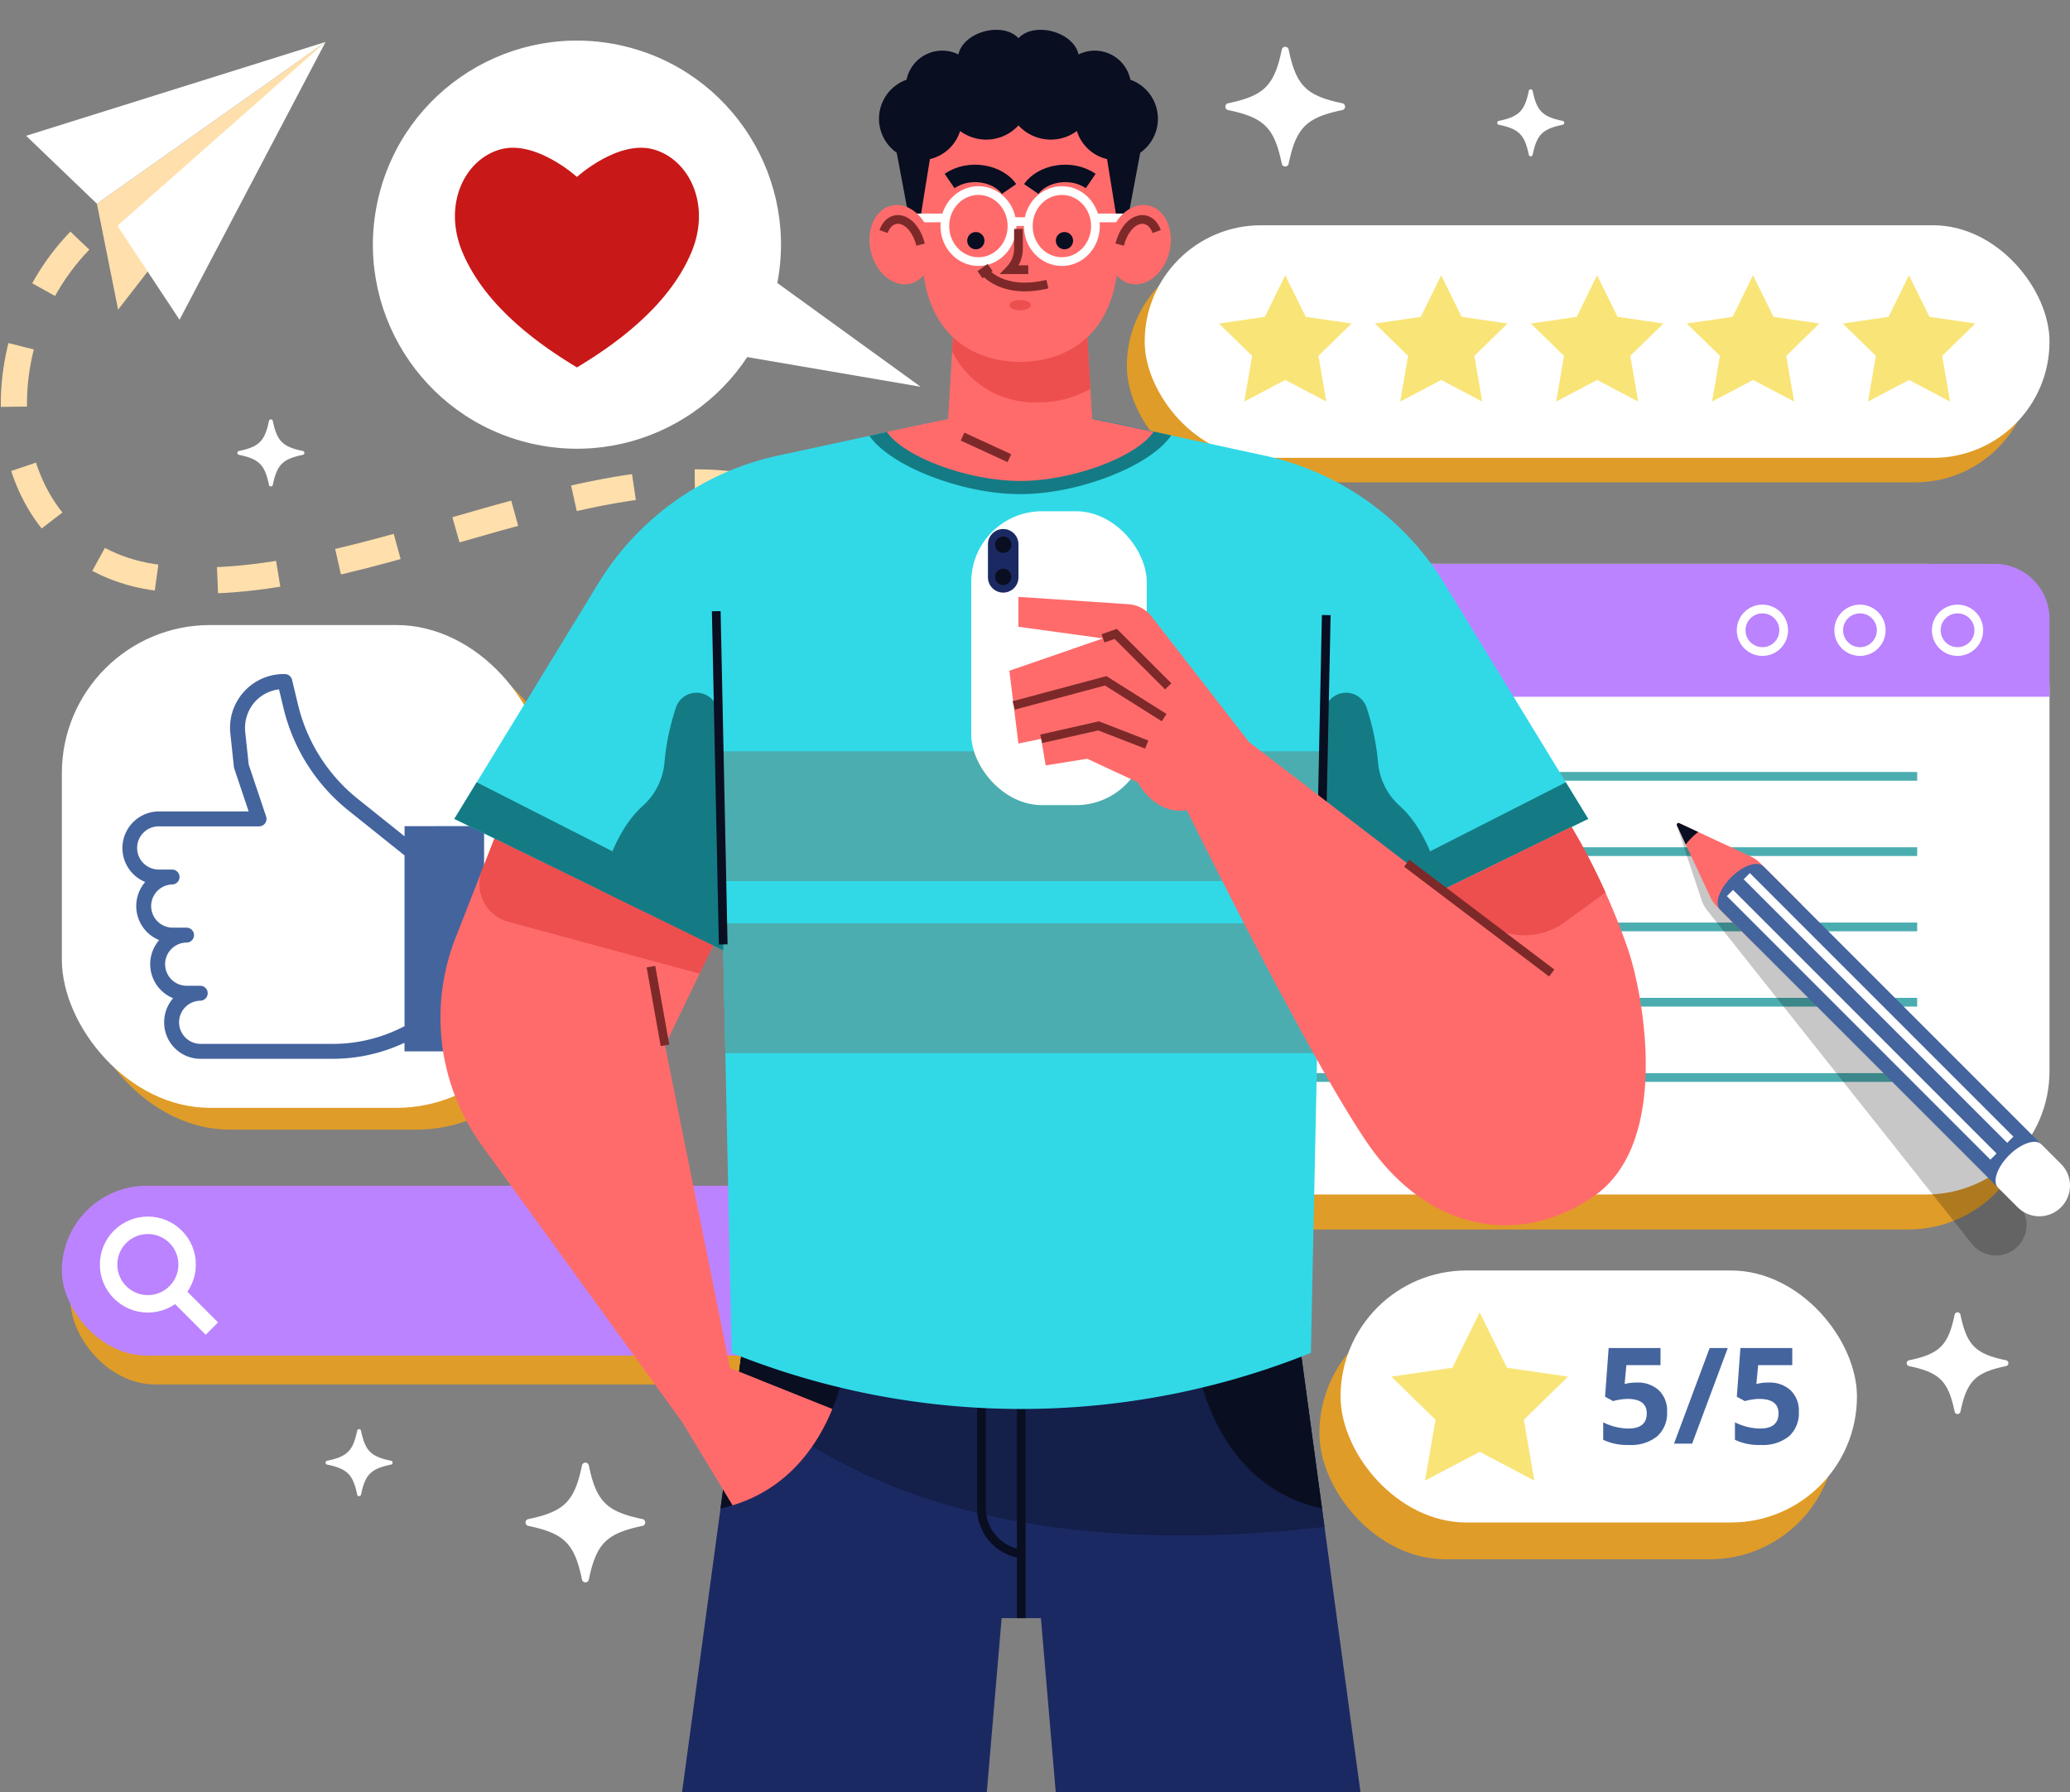 <svg xmlns="http://www.w3.org/2000/svg" width="237.262" height="205.379" viewBox="0 0 237.262 205.379">
  <rect x="0" y="0" width="237.262" height="205.379" fill="#808080" stroke="none"/>
  <g id="Grupo_63481" data-name="Grupo 63481" transform="translate(-118.437 -39.631)">
    <g id="Grupo_63449" data-name="Grupo 63449" transform="translate(269.665 185.236)">
      <rect id="Rectángulo_6518" data-name="Rectángulo 6518" width="59.189" height="28.882" rx="14.441" transform="translate(0 4.214)" fill="#e09c28"/>
      <rect id="Rectángulo_6519" data-name="Rectángulo 6519" width="59.189" height="28.882" rx="14.441" transform="translate(2.426)" fill="#fff"/>
      <path id="Trazado_111690" data-name="Trazado 111690" d="M484.045,376.779l3.132,6.346,7,1.018-5.067,4.939,1.2,6.974-6.263-3.293-6.263,3.293,1.2-6.974-5.067-4.939,7-1.018Z" transform="translate(-465.674 -371.977)" fill="#f9e478"/>
      <g id="Grupo_63448" data-name="Grupo 63448" transform="translate(32.53 8.888)">
        <path id="Trazado_111691" data-name="Trazado 111691" d="M532.218,389.893a3.526,3.526,0,0,1,2.529.892,3.208,3.208,0,0,1,.94,2.444,3.553,3.553,0,0,1-1.132,2.825,4.771,4.771,0,0,1-3.237.989,6.347,6.347,0,0,1-2.953-.592v-2a6.652,6.652,0,0,0,2.87.712q2.121,0,2.121-1.739,0-1.656-2.2-1.656a5.482,5.482,0,0,0-.877.079,6.307,6.307,0,0,0-.78.169l-.921-.5.412-5.583h5.943V387.9h-3.912l-.2,2.151.262-.052A5.18,5.18,0,0,1,532.218,389.893Z" transform="translate(-528.365 -385.936)" fill="#44649e"/>
        <path id="Trazado_111692" data-name="Trazado 111692" d="M552.719,385.936l-4.084,10.957h-2.076l4.084-10.957Z" transform="translate(-538.442 -385.936)" fill="#44649e"/>
        <path id="Trazado_111693" data-name="Trazado 111693" d="M566.069,389.893a3.527,3.527,0,0,1,2.529.892,3.207,3.207,0,0,1,.94,2.444,3.553,3.553,0,0,1-1.131,2.825,4.772,4.772,0,0,1-3.238.989,6.347,6.347,0,0,1-2.953-.592v-2a6.652,6.652,0,0,0,2.871.712q2.121,0,2.121-1.739,0-1.656-2.2-1.656a5.488,5.488,0,0,0-.877.079,6.3,6.3,0,0,0-.779.169l-.922-.5.412-5.583h5.943V387.9h-3.912l-.2,2.151.262-.052A5.183,5.183,0,0,1,566.069,389.893Z" transform="translate(-547.115 -385.936)" fill="#44649e"/>
      </g>
    </g>
    <g id="Grupo_63452" data-name="Grupo 63452" transform="translate(247.596 104.246)">
      <rect id="Rectángulo_6520" data-name="Rectángulo 6520" width="103.709" height="72.281" rx="14.154" transform="translate(0 4.009)" fill="#e09c28"/>
      <rect id="Rectángulo_6521" data-name="Rectángulo 6521" width="103.709" height="72.281" rx="14.154" transform="translate(2.045 0)" fill="#fff"/>
      <g id="Grupo_63450" data-name="Grupo 63450" transform="translate(17.213 24.358)">
        <line id="Línea_289" data-name="Línea 289" x1="73.373" fill="none" stroke="#4badb0" stroke-miterlimit="10" stroke-width="1"/>
        <line id="Línea_290" data-name="Línea 290" x1="73.373" transform="translate(0 8.629)" fill="none" stroke="#4badb0" stroke-miterlimit="10" stroke-width="1"/>
        <line id="Línea_291" data-name="Línea 291" x1="73.373" transform="translate(0 17.258)" fill="none" stroke="#4badb0" stroke-miterlimit="10" stroke-width="1"/>
        <line id="Línea_292" data-name="Línea 292" x1="73.373" transform="translate(0 25.887)" fill="none" stroke="#4badb0" stroke-miterlimit="10" stroke-width="1"/>
        <line id="Línea_293" data-name="Línea 293" x1="73.373" transform="translate(0 34.516)" fill="none" stroke="#4badb0" stroke-miterlimit="10" stroke-width="1"/>
      </g>
      <path id="Trazado_111694" data-name="Trazado 111694" d="M507.955,184.471h-91.08a6.314,6.314,0,0,0-6.315,6.314v8.921H514.269v-8.921A6.314,6.314,0,0,0,507.955,184.471Z" transform="translate(-408.515 -184.471)" fill="#bb83ff"/>
      <g id="Grupo_63451" data-name="Grupo 63451" transform="translate(70.41 5.18)">
        <circle id="Elipse_4826" data-name="Elipse 4826" cx="2.438" cy="2.438" r="2.438" transform="translate(22.365)" fill="none" stroke="#fff" stroke-miterlimit="10" stroke-width="1"/>
        <circle id="Elipse_4827" data-name="Elipse 4827" cx="2.438" cy="2.438" r="2.438" transform="translate(11.182)" fill="none" stroke="#fff" stroke-miterlimit="10" stroke-width="1"/>
        <circle id="Elipse_4828" data-name="Elipse 4828" cx="2.438" cy="2.438" r="2.438" fill="none" stroke="#fff" stroke-miterlimit="10" stroke-width="1"/>
      </g>
    </g>
    <g id="Grupo_63454" data-name="Grupo 63454" transform="translate(247.596 65.449)">
      <rect id="Rectángulo_6522" data-name="Rectángulo 6522" width="103.709" height="26.654" rx="13.327" transform="translate(0 2.804)" fill="#e09c28"/>
      <rect id="Rectángulo_6523" data-name="Rectángulo 6523" width="103.709" height="26.654" rx="13.327" transform="translate(2.045)" fill="#fff"/>
      <g id="Grupo_63453" data-name="Grupo 63453" transform="translate(10.545 5.731)">
        <path id="Trazado_111695" data-name="Trazado 111695" d="M437.223,110.352l2.351,4.763,5.256.764-3.8,3.708.9,5.235-4.7-2.472-4.7,2.472.9-5.235-3.8-3.708,5.256-.764Z" transform="translate(-429.615 -110.352)" fill="#f9e478"/>
        <path id="Trazado_111696" data-name="Trazado 111696" d="M477.287,110.352l2.351,4.763,5.256.764-3.8,3.708.9,5.235-4.7-2.472-4.7,2.472.9-5.235-3.8-3.708,5.256-.764Z" transform="translate(-451.806 -110.352)" fill="#f9e478"/>
        <path id="Trazado_111697" data-name="Trazado 111697" d="M517.351,110.352l2.351,4.763,5.256.764-3.8,3.708.9,5.235-4.7-2.472-4.7,2.472.9-5.235-3.8-3.708,5.256-.764Z" transform="translate(-473.997 -110.352)" fill="#f9e478"/>
        <path id="Trazado_111698" data-name="Trazado 111698" d="M557.415,110.352l2.351,4.763,5.256.764-3.8,3.708.9,5.235-4.7-2.472-4.7,2.472.9-5.235-3.8-3.708,5.256-.764Z" transform="translate(-496.188 -110.352)" fill="#f9e478"/>
        <path id="Trazado_111699" data-name="Trazado 111699" d="M597.479,110.352l2.351,4.763,5.256.764-3.8,3.708.9,5.235-4.7-2.472-4.7,2.472.9-5.235-3.8-3.708,5.256-.764Z" transform="translate(-518.379 -110.352)" fill="#f9e478"/>
      </g>
    </g>
    <g id="Grupo_63455" data-name="Grupo 63455" transform="translate(126.506 178.831)">
      <rect id="Rectángulo_6524" data-name="Rectángulo 6524" width="98.434" height="19.47" rx="9.735" transform="translate(0)" fill="#e09c28"/>
    </g>
    <g id="Grupo_63457" data-name="Grupo 63457" transform="translate(125.526 175.521)">
      <rect id="Rectángulo_6525" data-name="Rectángulo 6525" width="98.434" height="19.47" rx="9.735" transform="translate(0)" fill="#bb83ff"/>
      <g id="Grupo_63456" data-name="Grupo 63456" transform="translate(5.358 4.536)">
        <circle id="Elipse_4829" data-name="Elipse 4829" cx="4.501" cy="4.501" r="4.501" fill="#bb83ff" stroke="#fff" stroke-miterlimit="10" stroke-width="2"/>
        <line id="Línea_294" data-name="Línea 294" x1="4.154" y1="4.154" transform="translate(7.683 7.683)" fill="none" stroke="#fff" stroke-miterlimit="10" stroke-width="2"/>
      </g>
    </g>
    <path id="Trazado_111700" data-name="Trazado 111700" d="M127.587,101.458c-12.38,12.806-9.5,35.753,8.281,38.537,23.714,3.713,56.127-19.1,75.868-7.527" transform="translate(0 -34.245)" fill="none" stroke="#ffdfab" stroke-miterlimit="10" stroke-width="3" stroke-dasharray="7"/>
    <g id="Grupo_63458" data-name="Grupo 63458" transform="translate(125.526 111.264)">
      <rect id="Rectángulo_6526" data-name="Rectángulo 6526" width="55.332" height="55.332" rx="16.991" transform="translate(2.274 2.501)" fill="#e09c28"/>
      <rect id="Rectángulo_6527" data-name="Rectángulo 6527" width="55.332" height="55.332" rx="16.991" transform="translate(0)" fill="#fff"/>
      <path id="Trazado_111701" data-name="Trazado 111701" d="M180.227,230.226v1.163l-5.386-4.31a19.707,19.707,0,0,1-6.81-10.711l-.7-2.917a.855.855,0,0,0-.832-.655,6.159,6.159,0,0,0-6.227,6.922l.394,3.717a.871.871,0,0,0,.04.182l1.653,4.922H152a4.2,4.2,0,0,0-1.5,8.087,4.214,4.214,0,0,0,1.6,6.66,4.214,4.214,0,0,0,1.6,6.66,4.206,4.206,0,0,0-1.026,2.759,4.161,4.161,0,0,0,4.126,4.185h15.226a19.313,19.313,0,0,0,8.193-1.838v.982h9.126v-25.81Zm-.463,23.154a17.583,17.583,0,0,1-7.73,1.8H156.809a2.475,2.475,0,0,1,0-4.949.855.855,0,1,0,0-1.711h-1.6a2.475,2.475,0,0,1,0-4.949.856.856,0,1,0,0-1.711h-1.6a2.475,2.475,0,0,1,0-4.949.856.856,0,0,0,0-1.711H152a2.475,2.475,0,0,1,0-4.949h11.55a.855.855,0,0,0,.811-1.128l-2-5.961-.385-3.625a4.526,4.526,0,0,1,1.1-3.558,4.444,4.444,0,0,1,2.759-1.429l.535,2.219a21.427,21.427,0,0,0,7.4,11.645l6.455,5.166v19.571Z" transform="translate(-140.946 -207.178)" fill="#44649e"/>
    </g>
    <g id="Grupo_63459" data-name="Grupo 63459" transform="translate(156.525 39.63)">
      <circle id="Elipse_4830" data-name="Elipse 4830" cx="23.384" cy="23.384" r="23.384" transform="translate(0 45.572) rotate(-77.015)" fill="#fff"/>
      <path id="Trazado_111702" data-name="Trazado 111702" d="M304.2,107.007l19.71,14.267-23.426-4.006Z" transform="translate(-256.476 -76.949)" fill="#fff"/>
      <path id="Trazado_111703" data-name="Trazado 111703" d="M256.173,77.8c-4.078-1.192-8.846,3.137-8.846,3.137s-4.768-4.329-8.846-3.137-6.551,6.373-4.266,11.794c2.7,6.4,9.159,10.791,13.111,13.175C251.28,100.389,257.742,96,260.439,89.6,262.725,84.177,260.251,79,256.173,77.8Z" transform="translate(-219.287 -60.659)" fill="#c91818"/>
    </g>
    <g id="Grupo_63460" data-name="Grupo 63460" transform="translate(121.429 44.439)">
      <path id="Trazado_111704" data-name="Trazado 111704" d="M141.353,68.947l2.432,12.144,23.779-30.681Z" transform="translate(-133.239 -50.409)" fill="#ffdfab"/>
      <path id="Trazado_111705" data-name="Trazado 111705" d="M131.279,68.947,157.49,50.409,123.165,61.163Z" transform="translate(-123.165 -50.409)" fill="#fff"/>
      <path id="Trazado_111706" data-name="Trazado 111706" d="M146.628,71.48l23.858-21.071L153.747,82.247Z" transform="translate(-136.161 -50.409)" fill="#fff"/>
    </g>
    <g id="Grupo_63476" data-name="Grupo 63476" transform="translate(168.923 43.039)">
      <path id="Trazado_111707" data-name="Trazado 111707" d="M362.5,385H298.654L291.7,436.3h34.927l1.7-19.926h4.5l1.7,19.926h34.927Z" transform="translate(-264.006 -234.332)" fill="#1b2963"/>
      <path id="Trazado_111708" data-name="Trazado 111708" d="M373.176,405.912,370.34,385H306.5l-.641,4.728C310.634,394.963,329.163,411.02,373.176,405.912Z" transform="translate(-271.848 -234.332)" fill="#141f4a"/>
      <g id="Grupo_63461" data-name="Grupo 63461" transform="translate(62.013 157.101)">
        <line id="Línea_295" data-name="Línea 295" y1="24.399" transform="translate(4.558 0.544)" fill="none" stroke="#090e21" stroke-miterlimit="10" stroke-width="1"/>
        <path id="Trazado_111709" data-name="Trazado 111709" d="M368.631,399.422v12.347A5.287,5.287,0,0,0,373.189,417h0" transform="translate(-368.631 -399.422)" fill="none" stroke="#090e21" stroke-miterlimit="10" stroke-width="1"/>
      </g>
      <path id="Trazado_111710" data-name="Trazado 111710" d="M301.575,403.808l.141-.032C315.167,400.712,316.271,385,316.271,385H304.125Z" transform="translate(-269.477 -234.332)" fill="#090e21"/>
      <path id="Trazado_111711" data-name="Trazado 111711" d="M437.856,403.808l-.142-.032C424.264,400.712,423.16,385,423.16,385h12.146Z" transform="translate(-336.821 -234.332)" fill="#090e21"/>
      <path id="Trazado_111712" data-name="Trazado 111712" d="M346.648,165.053a32.108,32.108,0,0,0-20.606-14.637L306.549,146.2l-8.379-.818-8.379.818L270.3,150.416a32.108,32.108,0,0,0-20.606,14.637l-16.5,27L264.009,207.1l.965,46.151a88.94,88.94,0,0,0,66.394,0l.964-46.151,30.819-15.051Z" transform="translate(-231.6 -101.611)" fill="#31d9e7"/>
      <path id="Trazado_111713" data-name="Trazado 111713" d="M455.421,247.1l14.1-6.884s-1.188-6.372-4.871-9.649a7.576,7.576,0,0,1-2.5-5.057,27.7,27.7,0,0,0-1.3-6.194,2.483,2.483,0,0,0-4.848.7Z" transform="translate(-354.69 -141.605)" fill="#147b84"/>
      <path id="Trazado_111714" data-name="Trazado 111714" d="M370.214,247.515H301.553l-.274-14.871h69.208Z" transform="translate(-269.314 -149.946)" fill="#4badb0"/>
      <line id="Línea_296" data-name="Línea 296" x1="0.798" y2="38.188" transform="translate(100.731 67.084)" fill="none" stroke="#090e21" stroke-miterlimit="10" stroke-width="1"/>
      <path id="Trazado_111715" data-name="Trazado 111715" d="M370.267,291.712h-67.83l-.312-14.871h68.454Z" transform="translate(-269.782 -174.426)" fill="#4badb0"/>
      <path id="Trazado_111716" data-name="Trazado 111716" d="M374.42,148.1l-8.812-1.907-8.379-.818-8.379.818-9.033,1.955c2.39,3.455,10.553,6.686,17.284,6.686C363.865,154.838,372.073,151.577,374.42,148.1Z" transform="translate(-290.659 -101.611)" fill="#147b84"/>
      <path id="Trazado_111717" data-name="Trazado 111717" d="M483.678,240.6l2.563,4.193-30.819,15.05.1-4.927Z" transform="translate(-354.69 -154.353)" fill="#147b84"/>
      <g id="Grupo_63463" data-name="Grupo 63463" transform="translate(60.837 55.184)">
        <rect id="Rectángulo_6528" data-name="Rectángulo 6528" width="20.116" height="33.683" rx="8.113" fill="#fff"/>
        <path id="Trazado_111718" data-name="Trazado 111718" d="M372.037,182.822h0a1.749,1.749,0,0,1-1.749-1.749v-3.787a1.749,1.749,0,0,1,1.749-1.749h0a1.749,1.749,0,0,1,1.749,1.749v3.787A1.749,1.749,0,0,1,372.037,182.822Z" transform="translate(-368.373 -173.499)" fill="#1b2963"/>
        <g id="Grupo_63462" data-name="Grupo 63462" transform="translate(2.727 2.896)">
          <circle id="Elipse_4831" data-name="Elipse 4831" cx="0.937" cy="0.937" r="0.937" fill="#090e21"/>
          <circle id="Elipse_4832" data-name="Elipse 4832" cx="0.937" cy="0.937" r="0.937" transform="translate(0 3.693)" fill="#090e21"/>
        </g>
      </g>
      <path id="Trazado_111719" data-name="Trazado 111719" d="M263.11,331.461c6.348-1.923,9.69-6.791,11.438-11.044l-11.741-4.7-7.446-36.97,5.53-11.463-25.078-12.247-4.464,11.4a25.009,25.009,0,0,0,3.03,23.787L257.317,321.9Z" transform="translate(-229.626 -162.346)" fill="#ff6b6b"/>
      <line id="Línea_297" data-name="Línea 297" x2="1.61" y2="9.021" transform="translate(24.125 107.375)" fill="none" stroke="#7d2929" stroke-miterlimit="10" stroke-width="1"/>
      <path id="Trazado_111720" data-name="Trazado 111720" d="M242.941,264.575l21.931,5.951,1.566-3.247-25.078-12.247-1.41,3.6A4.47,4.47,0,0,0,242.941,264.575Z" transform="translate(-235.173 -162.346)" fill="#ed4e4e"/>
      <g id="Grupo_63464" data-name="Grupo 63464" transform="translate(65.209 64.999)">
        <path id="Trazado_111721" data-name="Trazado 111721" d="M425.414,226.579l-22.143-16.961L392.1,195.223a3.669,3.669,0,0,0-2.654-1.412l-12.614-.841v3.425l9.692,1.332-10.732,3.71,1.04,8.338,2.607-.537.521,3.044,4.757-.761,5.8,2.7s1.9,3.77,5.613,3.2c0,0,13.918,28.272,20.739,38.194s17.194,11.993,25.839,6.1c9.1-6.2,5.63-23.533,4.031-28.249a77.375,77.375,0,0,0-6.512-14.128Z" transform="translate(-375.797 -192.97)" fill="#ff6b6b"/>
        <path id="Trazado_111722" data-name="Trazado 111722" d="M505.725,259.579a73.137,73.137,0,0,0-3.888-7.511l-14.82,7.245,4.739,3.588a7.792,7.792,0,0,0,9.29.087Z" transform="translate(-437.4 -225.703)" fill="#ed4e4e"/>
        <line id="Línea_298" data-name="Línea 298" x2="16.624" y2="12.586" transform="translate(45.54 30.522)" fill="none" stroke="#7d2929" stroke-miterlimit="10" stroke-width="1"/>
        <path id="Trazado_111723" data-name="Trazado 111723" d="M399.853,202.989l1.455-.518,6.02,6.013" transform="translate(-389.121 -198.232)" fill="none" stroke="#7d2929" stroke-miterlimit="10" stroke-width="1"/>
        <path id="Trazado_111724" data-name="Trazado 111724" d="M376.908,217.351l10.542-2.822,6.7,4.218" transform="translate(-376.412 -204.911)" fill="none" stroke="#7d2929" stroke-miterlimit="10" stroke-width="1"/>
        <path id="Trazado_111725" data-name="Trazado 111725" d="M383.972,227.59l6.58-1.485,5.516,2.143" transform="translate(-380.325 -211.323)" fill="none" stroke="#7d2929" stroke-miterlimit="10" stroke-width="1"/>
      </g>
      <path id="Trazado_111726" data-name="Trazado 111726" d="M284.772,247.1l-14.1-6.884s1.188-6.372,4.871-9.649a7.576,7.576,0,0,0,2.5-5.057,27.672,27.672,0,0,1,1.3-6.194,2.483,2.483,0,0,1,4.848.7Z" transform="translate(-252.363 -141.605)" fill="#147b84"/>
      <path id="Trazado_111727" data-name="Trazado 111727" d="M235.753,240.6l-2.563,4.193,30.819,15.05-.1-4.927Z" transform="translate(-231.6 -154.353)" fill="#147b84"/>
      <line id="Línea_299" data-name="Línea 299" x2="0.798" y2="38.188" transform="translate(31.611 66.638)" fill="none" stroke="#090e21" stroke-miterlimit="10" stroke-width="1"/>
      <g id="Grupo_63465" data-name="Grupo 63465" transform="translate(51.154 34.362)">
        <path id="Trazado_111728" data-name="Trazado 111728" d="M367.832,134.519l-.607-10.225h-15.29l-.607,10.225-7.037,1.494c1.979,2.892,9.284,5.631,15.289,5.631s13.311-2.74,15.29-5.631Z" transform="translate(-344.29 -124.294)" fill="#ff6b6b"/>
        <path id="Trazado_111729" data-name="Trazado 111729" d="M376.934,131.087l-.4-6.793H361.24l-.149,2.518a10.542,10.542,0,0,0,9.858,5.825A11.953,11.953,0,0,0,376.934,131.087Z" transform="translate(-353.596 -124.294)" fill="#ed4e4e"/>
        <line id="Línea_300" data-name="Línea 300" x2="5.369" y2="2.469" transform="translate(8.687 12.269)" fill="none" stroke="#7d2929" stroke-miterlimit="10" stroke-width="1"/>
      </g>
      <g id="Grupo_63475" data-name="Grupo 63475" transform="translate(49.173)">
        <path id="Trazado_111730" data-name="Trazado 111730" d="M363.376,67.031a83.365,83.365,0,0,0-12.232.878s.317,8.225,1.036,17.231c.753,9.439,7.424,11.147,11.2,11.147s10.443-1.707,11.2-11.147c.719-9.006,1.036-17.231,1.036-17.231A83.367,83.367,0,0,0,363.376,67.031Z" transform="translate(-346.106 -58.215)" fill="#ff6b6b"/>
        <path id="Trazado_111731" data-name="Trazado 111731" d="M374.266,57.467A4.75,4.75,0,0,0,371.112,53a4.177,4.177,0,0,0-5.945-2.9c-.576-2.61-5.088-3.8-6.884-1.858-1.8-1.946-6.309-.752-6.884,1.858a4.177,4.177,0,0,0-5.945,2.9,4.745,4.745,0,0,0-1.125,8.363l1.581,8.419.93.313,1.292-8a4.761,4.761,0,0,0,3.461-3.22,5.019,5.019,0,0,0,6.692-.642,5.019,5.019,0,0,0,6.692.642,4.759,4.759,0,0,0,3.461,3.22l1.292,8,.929-.313,1.581-8.419A4.743,4.743,0,0,0,374.266,57.467Z" transform="translate(-341.206 -47.27)" fill="#090e21"/>
        <g id="Grupo_63468" data-name="Grupo 63468" transform="translate(4.505 18.431)">
          <g id="Grupo_63466" data-name="Grupo 63466" transform="translate(4.133)">
            <ellipse id="Elipse_4833" data-name="Elipse 4833" cx="3.849" cy="4.071" rx="3.849" ry="4.071" fill="none" stroke="#fff" stroke-miterlimit="10" stroke-width="1"/>
            <ellipse id="Elipse_4834" data-name="Elipse 4834" cx="3.849" cy="4.071" rx="3.849" ry="4.071" transform="translate(9.565)" fill="none" stroke="#fff" stroke-miterlimit="10" stroke-width="1"/>
            <line id="Línea_301" data-name="Línea 301" x2="1.928" transform="translate(7.668 3.56)" fill="none" stroke="#fff" stroke-miterlimit="10" stroke-width="1"/>
          </g>
          <g id="Grupo_63467" data-name="Grupo 63467" transform="translate(0 3.137)">
            <line id="Línea_302" data-name="Línea 302" x1="4.264" fill="none" stroke="#fff" stroke-miterlimit="10" stroke-width="1"/>
            <line id="Línea_303" data-name="Línea 303" x1="4.264" transform="translate(21.265)" fill="none" stroke="#fff" stroke-miterlimit="10" stroke-width="1"/>
          </g>
        </g>
        <path id="Trazado_111732" data-name="Trazado 111732" d="M376.914,98.425v2.334a3.5,3.5,0,0,1-.978,2.347h2.1" transform="translate(-359.838 -75.604)" fill="none" stroke="#7d2929" stroke-miterlimit="10" stroke-width="1"/>
        <g id="Grupo_63469" data-name="Grupo 63469" transform="translate(11.204 23.187)">
          <path id="Trazado_111733" data-name="Trazado 111733" d="M366.939,100.233a.987.987,0,1,1-.987-.987A.987.987,0,0,1,366.939,100.233Z" transform="translate(-364.965 -99.246)" fill="#090e21"/>
          <path id="Trazado_111734" data-name="Trazado 111734" d="M389.709,100.233a.987.987,0,1,1-.987-.987A.987.987,0,0,1,389.709,100.233Z" transform="translate(-377.577 -99.246)" fill="#090e21"/>
        </g>
        <g id="Grupo_63470" data-name="Grupo 63470" transform="translate(12.665 27.255)">
          <path id="Trazado_111735" data-name="Trazado 111735" d="M369.39,109.327s2,2.72,7.215,1.472" transform="translate(-368.877 -108.898)" fill="none" stroke="#7d2929" stroke-miterlimit="10" stroke-width="1"/>
          <line id="Línea_304" data-name="Línea 304" y1="0.821" x2="1.164" fill="none" stroke="#7d2929" stroke-miterlimit="10" stroke-width="1"/>
        </g>
        <g id="Grupo_63471" data-name="Grupo 63471" transform="translate(9.183 16.467)">
          <path id="Trazado_111736" data-name="Trazado 111736" d="M360.434,85.052c2.335-1.6,5.623-.827,6.814.914" transform="translate(-360.434 -84.181)" fill="none" stroke="#090e21" stroke-miterlimit="10" stroke-width="2"/>
          <path id="Trazado_111737" data-name="Trazado 111737" d="M388.232,85.052c-2.335-1.6-5.624-.827-6.814.914" transform="translate(-372.057 -84.181)" fill="none" stroke="#090e21" stroke-miterlimit="10" stroke-width="2"/>
        </g>
        <path id="Trazado_111738" data-name="Trazado 111738" d="M378.264,117.282c0,.327-.552.591-1.234.591s-1.234-.265-1.234-.591.552-.592,1.234-.592S378.264,116.955,378.264,117.282Z" transform="translate(-359.761 -85.721)" fill="#ed4e4e"/>
        <g id="Grupo_63474" data-name="Grupo 63474" transform="translate(0 20.085)">
          <g id="Grupo_63472" data-name="Grupo 63472">
            <path id="Trazado_111739" data-name="Trazado 111739" d="M346.854,96c.6,2.468-.435,4.843-2.321,5.305s-3.906-1.163-4.511-3.632.435-4.843,2.321-5.306S346.25,93.533,346.854,96Z" transform="translate(-339.85 -92.291)" fill="#ff6b6b"/>
            <path id="Trazado_111740" data-name="Trazado 111740" d="M343.48,97.393c.8-2.25,3.385-1.766,4.245,1.5" transform="translate(-341.861 -94.35)" fill="none" stroke="#7d2929" stroke-miterlimit="10" stroke-width="1"/>
          </g>
          <g id="Grupo_63473" data-name="Grupo 63473" transform="translate(27.364)">
            <path id="Trazado_111741" data-name="Trazado 111741" d="M401.36,96c-.6,2.468.435,4.843,2.322,5.305s3.906-1.163,4.511-3.632-.435-4.843-2.321-5.306S401.965,93.533,401.36,96Z" transform="translate(-401.188 -92.291)" fill="#ff6b6b"/>
            <path id="Trazado_111742" data-name="Trazado 111742" d="M408.374,97.393c-.8-2.25-3.384-1.766-4.244,1.5" transform="translate(-402.818 -94.35)" fill="none" stroke="#7d2929" stroke-miterlimit="10" stroke-width="1"/>
          </g>
        </g>
      </g>
    </g>
    <g id="Grupo_63479" data-name="Grupo 63479" transform="translate(310.612 133.946)">
      <path id="Trazado_111743" data-name="Trazado 111743" d="M586.542,294.869l-1.974-2.487L556.561,257.1h0l-.339-.428a3.738,3.738,0,0,0-.97-.86l-7.71-4.733a.2.2,0,0,0-.3.237L550.1,259.9a3.734,3.734,0,0,0,.617,1.14l.339.427h0l28.007,35.286,1.974,2.488a3.512,3.512,0,1,0,5.5-4.367Z" transform="translate(-547.232 -251.044)" opacity="0.22"/>
      <g id="Grupo_63478" data-name="Grupo 63478" transform="translate(0.02 0.011)">
        <path id="Trazado_111744" data-name="Trazado 111744" d="M547.3,251.358l3.821,8.2a3.726,3.726,0,0,0,.743,1.062l4.727,4.727,4.968-4.968-4.727-4.727a3.733,3.733,0,0,0-1.062-.743l-8.2-3.821A.2.2,0,0,0,547.3,251.358Z" transform="translate(-547.278 -251.069)" fill="#ff6b6b"/>
        <path id="Trazado_111745" data-name="Trazado 111745" d="M559.314,263.105c-1.371,1.371-1.933,3.034-1.254,3.714l31.855,31.855,4.968-4.967-31.855-31.855C562.348,261.172,560.685,261.733,559.314,263.105Z" transform="translate(-553.09 -256.882)" fill="#44649e"/>
        <path id="Trazado_111746" data-name="Trazado 111746" d="M548.97,252.761a7.052,7.052,0,0,1,.764-.662l-2.167-1.01a.2.2,0,0,0-.269.269l1.01,2.168A6.968,6.968,0,0,1,548.97,252.761Z" transform="translate(-547.278 -251.069)" fill="#090e21"/>
        <g id="Grupo_63477" data-name="Grupo 63477" transform="translate(6.091 6.091)">
          <line id="Línea_305" data-name="Línea 305" x2="30.203" y2="30.203" transform="translate(0 1.929)" fill="none" stroke="#fff" stroke-miterlimit="10" stroke-width="1"/>
          <line id="Línea_306" data-name="Línea 306" x2="30.203" y2="30.203" transform="translate(1.929)" fill="none" stroke="#fff" stroke-miterlimit="10" stroke-width="1"/>
        </g>
        <path id="Trazado_111747" data-name="Trazado 111747" d="M630.718,334.509c-1.372,1.372-1.933,3.034-1.254,3.714l2.245,2.245a3.512,3.512,0,1,0,4.968-4.967l-2.245-2.246C633.753,332.576,632.09,333.138,630.718,334.509Z" transform="translate(-592.64 -296.431)" fill="#fff"/>
      </g>
    </g>
    <g id="Grupo_63480" data-name="Grupo 63480" transform="translate(145.643 44.998)">
      <path id="Trazado_111748" data-name="Trazado 111748" d="M264.888,422.634c-4.127.859-5.286,2.018-6.145,6.145a.4.4,0,0,1-.785,0c-.859-4.127-2.018-5.286-6.145-6.145a.4.4,0,0,1,0-.785c4.127-.859,5.286-2.017,6.145-6.145a.4.4,0,0,1,.785,0c.859,4.128,2.017,5.286,6.145,6.145A.4.4,0,0,1,264.888,422.634Z" transform="translate(-218.458 -253.122)" fill="#fff"/>
      <path id="Trazado_111749" data-name="Trazado 111749" d="M444.692,58.91c-4.127.86-5.286,2.018-6.145,6.145a.4.4,0,0,1-.785,0c-.859-4.127-2.017-5.286-6.145-6.145a.4.4,0,0,1,0-.785c4.127-.86,5.286-2.018,6.145-6.145a.4.4,0,0,1,.785,0c.86,4.127,2.018,5.286,6.145,6.145A.4.4,0,0,1,444.692,58.91Z" transform="translate(-318.049 -51.661)" fill="#fff"/>
      <path id="Trazado_111750" data-name="Trazado 111750" d="M617.724,382.927c-3.51.73-4.494,1.715-5.225,5.224a.341.341,0,0,1-.667,0c-.731-3.509-1.715-4.494-5.225-5.224a.341.341,0,0,1,0-.668c3.51-.73,4.494-1.715,5.225-5.225a.341.341,0,0,1,.667,0c.731,3.509,1.715,4.494,5.225,5.225A.341.341,0,0,1,617.724,382.927Z" transform="translate(-414.999 -231.73)" fill="#fff"/>
      <path id="Trazado_111751" data-name="Trazado 111751" d="M508.637,66.636c-2.312.481-2.961,1.13-3.443,3.443a.225.225,0,0,1-.44,0c-.482-2.313-1.13-2.962-3.443-3.443a.225.225,0,0,1,0-.44c2.313-.482,2.961-1.13,3.443-3.443a.225.225,0,0,1,.44,0c.481,2.313,1.13,2.961,3.443,3.443A.225.225,0,0,1,508.637,66.636Z" transform="translate(-356.729 -57.706)" fill="#fff"/>
      <path id="Trazado_111752" data-name="Trazado 111752" d="M184.947,151.431c-2.313.481-2.962,1.13-3.443,3.443a.225.225,0,0,1-.44,0c-.481-2.313-1.13-2.962-3.443-3.443a.225.225,0,0,1,0-.44c2.313-.481,2.962-1.13,3.443-3.443a.225.225,0,0,1,.44,0c.481,2.313,1.13,2.962,3.443,3.443A.225.225,0,0,1,184.947,151.431Z" transform="translate(-177.442 -104.672)" fill="#fff"/>
      <path id="Trazado_111753" data-name="Trazado 111753" d="M207.611,410.836c-2.313.482-2.962,1.13-3.443,3.443a.225.225,0,0,1-.44,0c-.481-2.313-1.13-2.961-3.443-3.443a.225.225,0,0,1,0-.44c2.313-.481,2.962-1.13,3.443-3.443a.225.225,0,0,1,.44,0c.481,2.312,1.13,2.961,3.443,3.443A.225.225,0,0,1,207.611,410.836Z" transform="translate(-189.995 -248.352)" fill="#fff"/>
    </g>
  </g>
</svg>
